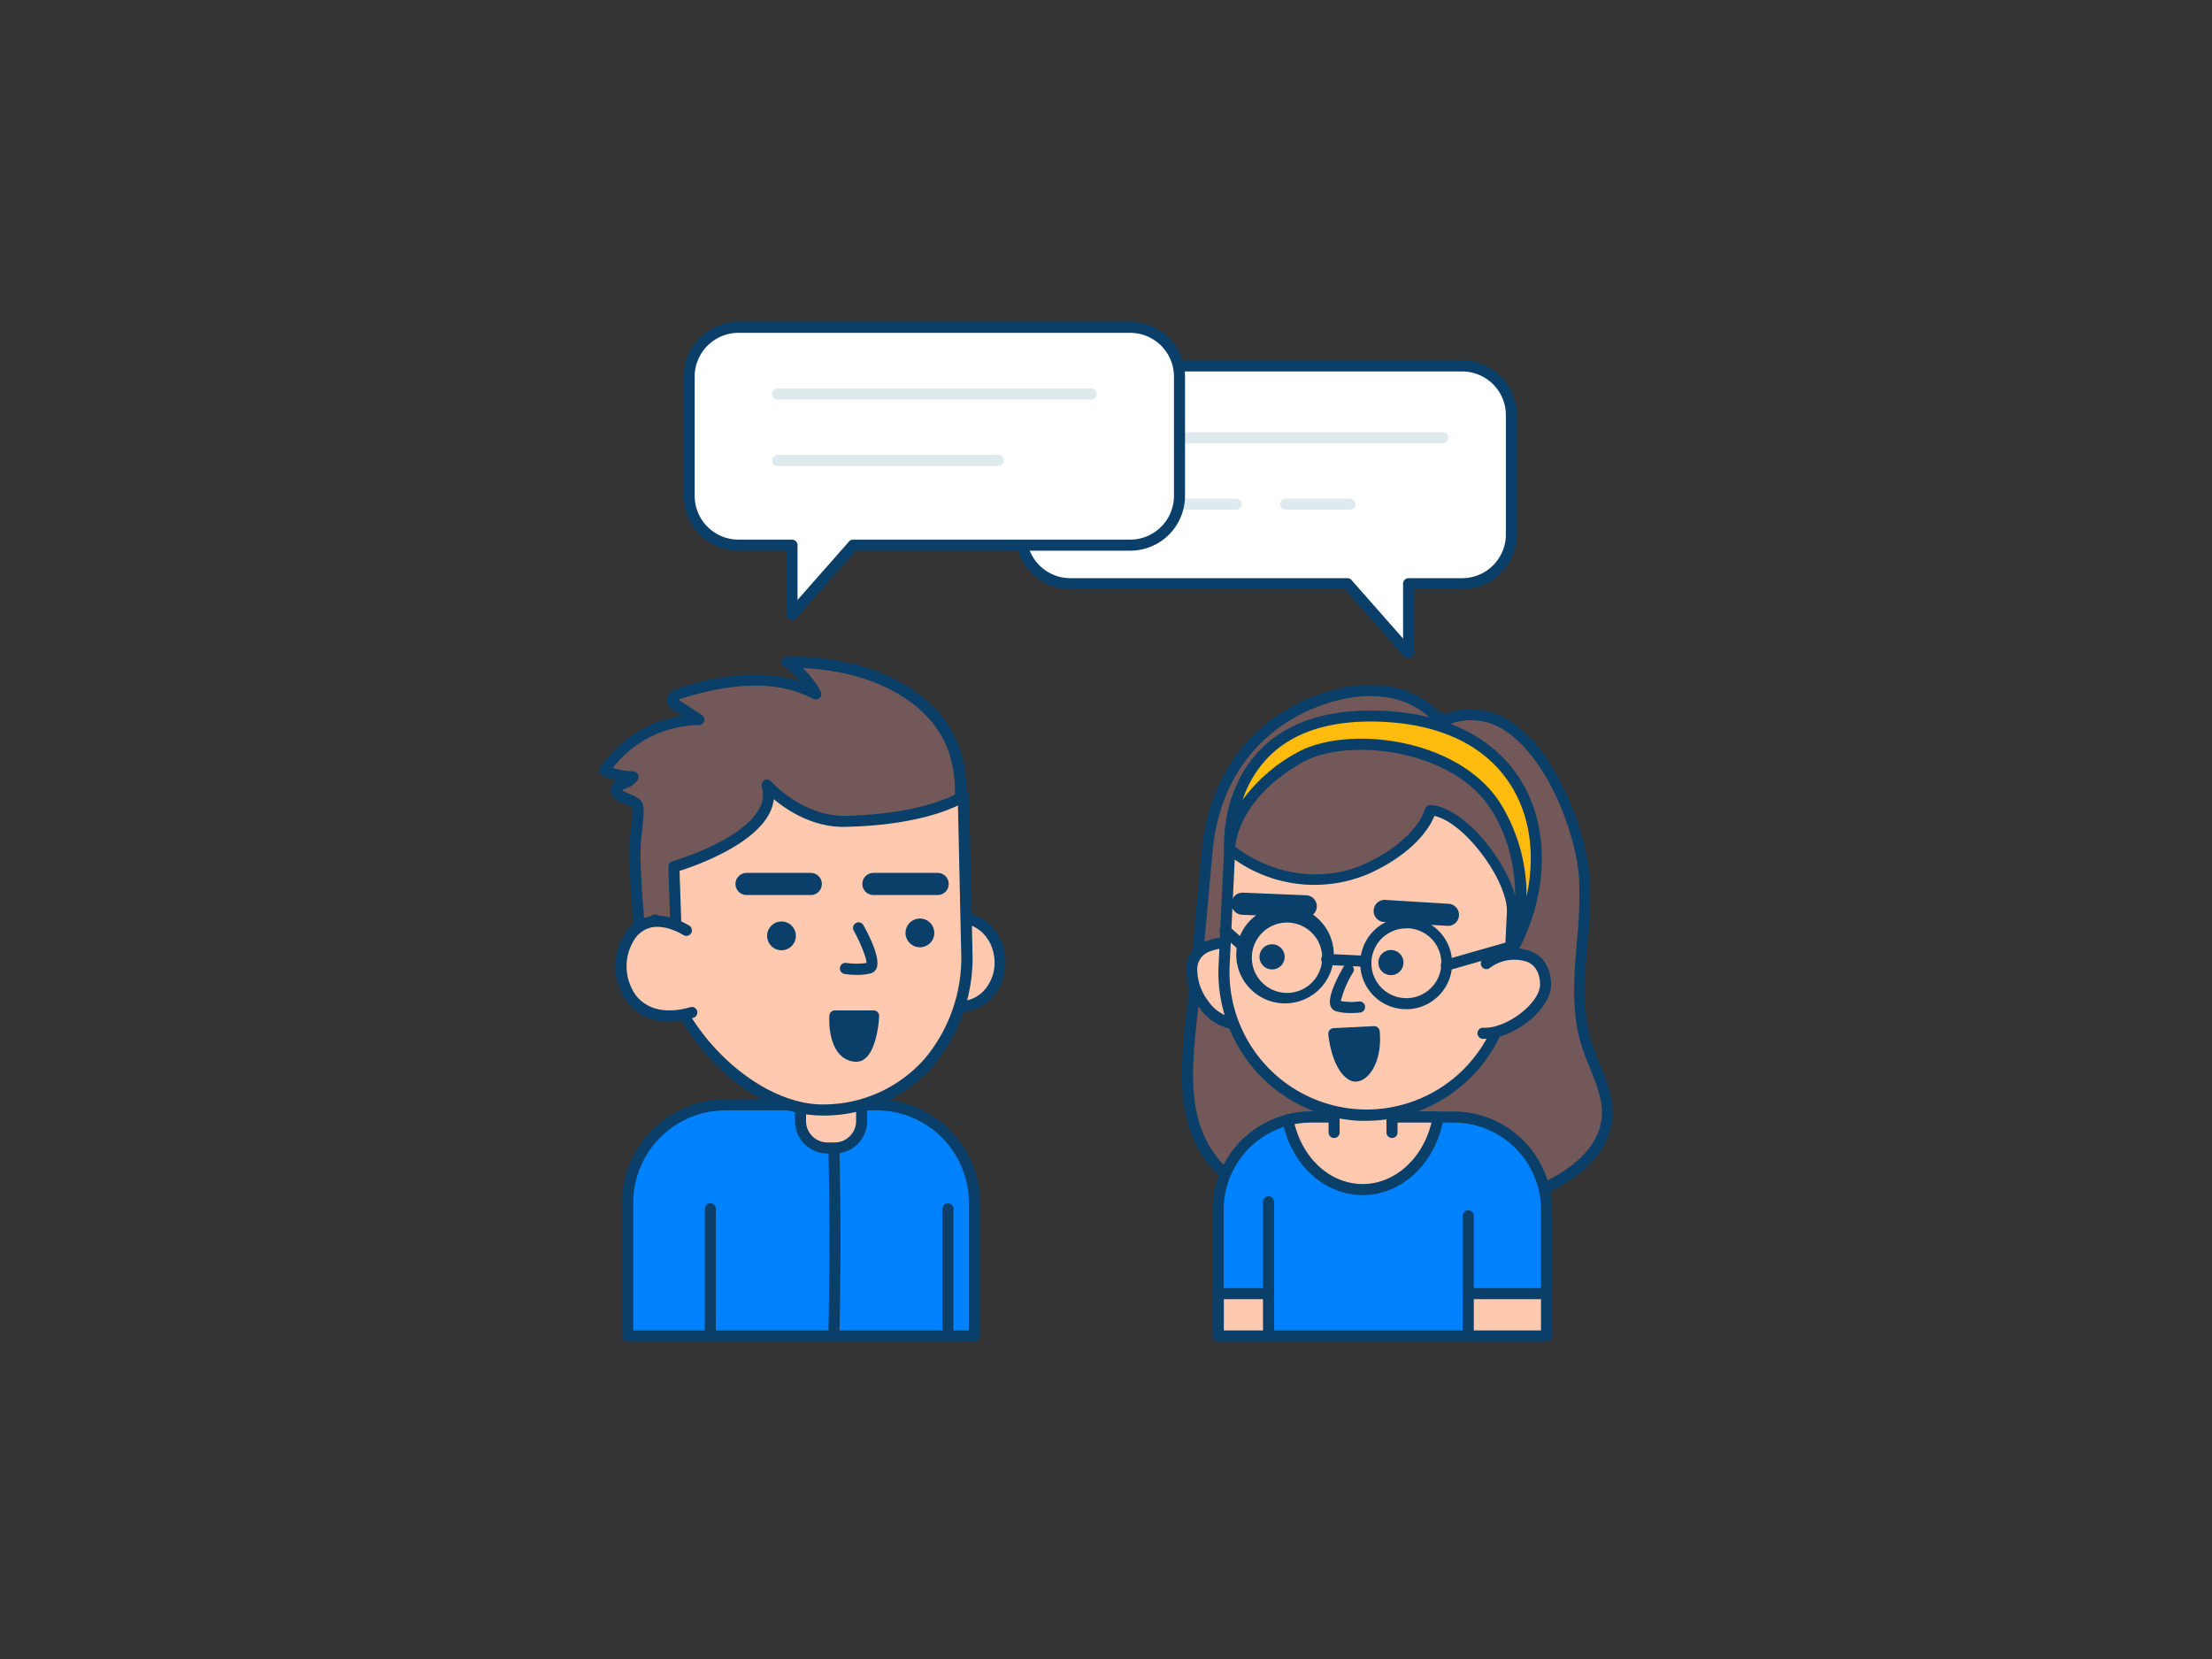 <svg xmlns="http://www.w3.org/2000/svg" viewBox="0 0 400 300" width="216" height="162" class="illustration styles_illustrationTablet__1DWOa"><rect x="0" y="0" width="400" height="300" fill="#333333" stroke="none"/><g id="_285_conversation_outline" data-name="#285_conversation_outline"><path d="M176.2,241.59v-24.1a17.7,17.7,0,0,0-17.71-17.7H131.22a17.7,17.7,0,0,0-17.71,17.7v24.1Z" fill="#0082ff"></path><path d="M176.2,242.59H113.51a1,1,0,0,1-1-1v-24.1a18.72,18.72,0,0,1,18.71-18.7H158.5a18.72,18.72,0,0,1,18.7,18.7v24.1A1,1,0,0,1,176.2,242.59Zm-61.69-2H175.2v-23.1a16.72,16.72,0,0,0-16.7-16.7H131.22a16.72,16.72,0,0,0-16.71,16.7Z" fill="#093f68"></path><path d="M128.45,242.59a1,1,0,0,1-1-1v-23a1,1,0,0,1,2,0v23A1,1,0,0,1,128.45,242.59Z" fill="#093f68"></path><path d="M171.41,242.59a1,1,0,0,1-1-1v-23a1,1,0,0,1,2,0v23A1,1,0,0,1,171.41,242.59Z" fill="#093f68"></path><path d="M150.8,207.59c.23,11.29.23,22.53,0,33.33" fill="#0082ff"></path><path d="M150.8,241.92h0a1,1,0,0,1-1-1c.24-10.8.24-22,0-33.29a1,1,0,0,1,1-1,1,1,0,0,1,1,1c.24,11.32.24,22.55,0,33.38A1,1,0,0,1,150.8,241.92Z" fill="#093f68"></path><path d="M144.76,195.79h11.05a0,0,0,0,1,0,0v6.94a4.87,4.87,0,0,1-4.87,4.87h-1.32a4.87,4.87,0,0,1-4.87-4.87v-6.94A0,0,0,0,1,144.76,195.79Z" fill="#ffc9b0"></path><path d="M150.94,208.59h-1.32a5.87,5.87,0,0,1-5.86-5.86v-6.94a1,1,0,0,1,1-1h11.05a1,1,0,0,1,1,1v6.94A5.87,5.87,0,0,1,150.94,208.59Zm-5.18-11.8v5.94a3.86,3.86,0,0,0,3.86,3.86h1.32a3.87,3.87,0,0,0,3.87-3.86v-5.94Z" fill="#093f68"></path><path d="M141.33,123.4a21.88,21.88,0,0,1,6.19,2,17.29,17.29,0,0,0-5.2-5.79c8.25.06,16.82,1.72,23.36,6.76,11.17,8.6,8,20.42,6.23,32.29-.93,6.08-2.27,12.09-3.39,18.13L116.8,178s-1.75-12.54-2-23.06a67.85,67.85,0,0,1,.51-7c.22-2.93.08-2.61-2.79-3.89-.45-.19-1-.45-1.08-.92-.41-1.41,2.4-1.33,3.11-2.62a12.91,12.91,0,0,1-5.19-1.19,21,21,0,0,1,17.05-9.17l-4.06-2.59a1.52,1.52,0,0,1-.76-.84c-.13-.68.68-1.13,1.34-1.34C128.85,123.51,135.33,122.35,141.33,123.4Z" fill="#725858"></path><path d="M116.8,179a1,1,0,0,1-1-.86c0-.12-1.77-12.72-2-23.18a37.12,37.12,0,0,1,.3-4.89c.08-.72.15-1.44.21-2.17a6.07,6.07,0,0,0,0-1.84,4.87,4.87,0,0,0-1.33-.69l-.87-.37a2.63,2.63,0,0,1-1.63-1.56,1.88,1.88,0,0,1,1.11-2.27,13.83,13.83,0,0,1-2.65-.91.94.94,0,0,1-.54-.64,1,1,0,0,1,.13-.82,22,22,0,0,1,14.83-9.38l-1.55-1a2.39,2.39,0,0,1-1.2-1.49c-.21-1.07.57-2,2-2.48,7.17-2.27,13.51-2.94,18.85-2h0a24.94,24.94,0,0,1,3.28.81,16.14,16.14,0,0,0-3-2.75,1,1,0,0,1-.38-1.12,1.06,1.06,0,0,1,1-.7c10,.08,18.06,2.42,24,7,10.65,8.19,8.85,19.32,7.11,30.08-.17,1-.35,2.1-.51,3.15-.6,4-1.4,8-2.18,11.93-.41,2.08-.82,4.15-1.21,6.23a1,1,0,0,1-1,.82L116.82,179Zm-4.29-36.05a3.83,3.83,0,0,0,.43.22l.85.37c2.5,1.06,2.77,1.53,2.53,4.51-.06.75-.13,1.49-.21,2.23a34.82,34.82,0,0,0-.29,4.64c.19,8.75,1.45,19,1.85,22.07l50-1.09c.34-1.82.7-3.64,1.06-5.46.77-3.87,1.57-7.88,2.17-11.84.16-1.06.33-2.12.5-3.17,1.72-10.65,3.35-20.71-6.35-28.18-5-3.83-11.66-6-19.88-6.46A18.33,18.33,0,0,1,148.4,125a1,1,0,0,1-1.34,1.37,20.68,20.68,0,0,0-5.9-2h0c-5-.89-11-.23-17.91,1.94a2.38,2.38,0,0,0-.54.24l.2.14,4,2.59a1,1,0,0,1,.43,1.12,1,1,0,0,1-1,.72,19.94,19.94,0,0,0-15.5,7.72,12,12,0,0,0,3.65.64,1,1,0,0,1,.85.5,1,1,0,0,1,0,1,4.12,4.12,0,0,1-2.19,1.59C113,142.67,112.7,142.8,112.51,142.91Z" fill="#093f68"></path><ellipse cx="173.66" cy="174" rx="7.19" ry="8.03" transform="translate(-3.75 3.82) rotate(-1.25)" fill="#ffc9b0"></ellipse><path d="M173.69,183a7.77,7.77,0,0,1-5.72-2.56,9.71,9.71,0,0,1-.28-12.69,7.81,7.81,0,0,1,5.77-2.81c4.49-.09,8.28,3.87,8.39,8.85h0a9.49,9.49,0,0,1-2.23,6.4,7.79,7.79,0,0,1-5.76,2.81ZM173.63,167h-.12a5.77,5.77,0,0,0-4.3,2.11,7.72,7.72,0,0,0,.22,10,5.72,5.72,0,0,0,4.38,1.92,5.86,5.86,0,0,0,4.3-2.11,7.52,7.52,0,0,0,1.74-5h0C179.76,170,177,167,173.63,167Z" fill="#093f68"></path><path d="M149.1,200.72c-15.78.34-30.32-18.81-30.65-34.34l3.78,1.35-.37-11s19.65-5.64,16.85-14.77c0,0,5.94,6.76,14.27,6.56,15.31-.38,21.22-4.56,21.22-4.56l.61,28.07C175.14,187.56,164.87,200.38,149.1,200.72Z" fill="#ffc9b0"></path><path d="M148.68,201.72c-16.17,0-30.89-19.59-31.23-35.31a1,1,0,0,1,1.33-1l2.4.85-.32-9.51a1,1,0,0,1,.72-1c.13,0,12.55-3.66,15.71-9.49a5,5,0,0,0,.46-4,1,1,0,0,1,1.71-.95c0,.06,5.58,6.22,13.16,6.22H153c14.73-.36,20.6-4.34,20.66-4.38a1,1,0,0,1,1.58.8l.61,28.07a30.43,30.43,0,0,1-7.06,20.71,26.33,26.33,0,0,1-19.63,9Zm-29.17-33.9c1.21,17.21,16.89,31.9,29.23,31.9h.34a24.41,24.41,0,0,0,18.16-8.3,28.41,28.41,0,0,0,6.57-19.36l-.58-26.41c-2.66,1.29-8.95,3.6-20.23,3.87-5.91.17-10.56-2.92-13.06-5a7.74,7.74,0,0,1-.89,2.73c-3.11,5.74-13.29,9.32-16.17,10.24l.35,10.21a1,1,0,0,1-.41.84,1,1,0,0,1-.93.14Z" fill="#093f68"></path><ellipse cx="141.31" cy="169.25" rx="2.6" ry="2.6" transform="translate(-3.65 3.11) rotate(-1.25)" fill="#093f68"></ellipse><circle cx="166.35" cy="168.7" r="2.6" fill="#093f68"></circle><path d="M155,176.29a16.26,16.26,0,0,1-2.26-.16,1,1,0,1,1,.3-2,12.78,12.78,0,0,0,3.65,0c0-.88-1-3.48-2.31-5.86a1,1,0,0,1,.4-1.36,1,1,0,0,1,1.35.39c1,1.75,3.13,6,2.38,7.77a1.55,1.55,0,0,1-1,.93A9.67,9.67,0,0,1,155,176.29Z" fill="#093f68"></path><path d="M124.14,168.24s-7-4.6-10.53,1.6.23,16.55,11.51,13.27" fill="#ffc9b0"></path><path d="M121,184.74a9.25,9.25,0,0,1-7.57-3.48,10.91,10.91,0,0,1-.71-11.92,7,7,0,0,1,4.48-3.55c3.65-.86,7.32,1.52,7.47,1.62a1,1,0,0,1,.28,1.38,1,1,0,0,1-1.38.29s-3.11-2-5.92-1.34a5,5,0,0,0-3.19,2.6A9,9,0,0,0,115,180c2.06,2.62,5.55,3.37,9.82,2.13a1,1,0,0,1,.56,1.92A16,16,0,0,1,121,184.74Z" fill="#093f68"></path><path d="M146.63,161.85H135a2,2,0,0,1,0-4h11.62a2,2,0,0,1,0,4Z" fill="#093f68"></path><path d="M169.56,161.85H157.94a2,2,0,0,1,0-4h11.62a2,2,0,0,1,0,4Z" fill="#093f68"></path><path d="M157.94,183.73h-7s-.4,7,3.79,7.25C157.5,191.15,157.94,183.73,157.94,183.73Z" fill="#093f68"></path><path d="M154.85,192h-.15c-4.09-.25-4.9-5.33-4.72-8.29a1,1,0,0,1,1-1h7a1,1,0,0,1,.73.32,1,1,0,0,1,.27.74c0,.59-.4,5.75-2.4,7.52A2.53,2.53,0,0,1,154.85,192ZM152,184.73c.07,1.7.51,5.1,2.84,5.25a.54.54,0,0,0,.4-.17c.86-.76,1.4-3.19,1.63-5.08Zm6,0h0Z" fill="#093f68"></path><path d="M250.07,125c-6.52-.75-13.72,1.82-18.86,5.43-7.87,5.52-12,14-12.88,23.37L216,179c-1.15,12.38-4.27,26.29,7.35,34.81,6,4.41,13.63,6,21.06,6.65a71,71,0,0,0,27.51-2.67c7.14-2.28,17.63-6.7,18.65-15.29.56-4.74-2.25-9.14-3.67-13.71-3-9.61.26-20-.41-30.05-.69-10.37-9.55-32.72-23.52-29.08a5.19,5.19,0,0,1-2.15.34,4.41,4.41,0,0,1-2-1.25A15.76,15.76,0,0,0,250.07,125Z" fill="#725858"></path><path d="M251.59,221.73c-2.38,0-4.8-.11-7.28-.32-9.43-.79-16.29-3-21.57-6.83-10.78-7.9-9.41-20.43-8.19-31.48.15-1.42.31-2.84.44-4.23l2.34-25.16c1-10.33,5.56-18.67,13.31-24.1,4.65-3.26,12.23-6.44,19.54-5.61h0a16.69,16.69,0,0,1,9.26,4l.17.15A3.37,3.37,0,0,0,261,129a3.21,3.21,0,0,0,1.29-.21l.44-.12A12.9,12.9,0,0,1,273.91,131c8,5.79,13,19.79,13.56,27.68a79.84,79.84,0,0,1-.39,11.89c-.53,6.28-1,12.22.75,17.93.41,1.3.95,2.62,1.47,3.91,1.31,3.24,2.67,6.6,2.24,10.21-.81,6.86-7.32,12.28-19.33,16.12A67.69,67.69,0,0,1,251.59,221.73Zm-3.84-95.86c-6.06,0-12.09,2.66-16,5.38-7.25,5.08-11.56,12.91-12.47,22.64L217,179.06c-.13,1.4-.29,2.82-.44,4.25-1.21,11-2.46,22.44,7.38,29.65,5,3.65,11.51,5.7,20.56,6.46a69.79,69.79,0,0,0,27.12-2.62c11.2-3.58,17.24-8.45,18-14.45.36-3.1-.84-6.08-2.12-9.23-.53-1.32-1.09-2.69-1.52-4.07-1.89-6.08-1.35-12.49-.84-18.68a79,79,0,0,0,.4-11.6c-.5-7.49-5.21-20.76-12.74-26.18a11,11,0,0,0-9.54-2l-.39.11a4.68,4.68,0,0,1-2.18.26,4.87,4.87,0,0,1-2.34-1.35l-.16-.14A14.69,14.69,0,0,0,250,126h0A20.59,20.59,0,0,0,247.75,125.87Z" fill="#093f68"></path><path d="M279.66,241.59V218.77A16.77,16.77,0,0,0,262.89,202H237.05a16.91,16.91,0,0,0-7.66,1.86,16.75,16.75,0,0,0-9.1,14.91v22.82Z" fill="#0082ff"></path><path d="M279.66,242.59H220.29a1,1,0,0,1-1-1V218.77a17.74,17.74,0,0,1,13.37-17.21,17.32,17.32,0,0,1,4.39-.56h25.84a17.79,17.79,0,0,1,17.77,17.77v22.82A1,1,0,0,1,279.66,242.59Zm-58.37-2h57.37V218.77A15.79,15.79,0,0,0,262.89,203H237.05a15.85,15.85,0,0,0-3.9.49,16.3,16.3,0,0,0-3.31,1.26,15.7,15.7,0,0,0-8.55,14Z" fill="#093f68"></path><path d="M260.07,202c-1.24,7.46-6.88,13.11-13.63,13.11-6.59,0-12.12-5.38-13.54-12.58a16.34,16.34,0,0,1,4.15-.53Z" fill="#ffc9b0"></path><path d="M246.44,216.11c-7,0-13-5.51-14.52-13.39a1,1,0,0,1,.73-1.16,17.46,17.46,0,0,1,4.4-.56h23a1,1,0,0,1,.76.36,1,1,0,0,1,.23.81C259.71,210.24,253.56,216.11,246.44,216.11ZM234.1,203.28c1.63,6.42,6.59,10.83,12.34,10.83s10.87-4.61,12.41-11.11h-21.8A16,16,0,0,0,234.1,203.28Z" fill="#093f68"></path><path d="M265.51,240.85v-21" fill="#0082ff"></path><path d="M265.51,241.85a1,1,0,0,1-1-1v-21a1,1,0,0,1,2,0v21A1,1,0,0,1,265.51,241.85Z" fill="#093f68"></path><path d="M251.72,204.79v-6.58H241.25v6.58" fill="#ffc9b0"></path><path d="M251.72,205.79a1,1,0,0,1-1-1v-5.58h-8.47v5.58a1,1,0,0,1-2,0v-6.58a1,1,0,0,1,1-1h10.47a1,1,0,0,1,1,1v6.58A1,1,0,0,1,251.72,205.79Z" fill="#093f68"></path><path d="M215.51,175.23c-.19,4.08,3.37,9.71,8.09,9.93s8.7-2.89,8.9-7-3.47-7.57-8.19-7.79S215.71,171.15,215.51,175.23Z" fill="#ffc9b0"></path><path d="M224.08,186.18l-.53,0a9,9,0,0,1-6.64-3.92,11.4,11.4,0,0,1-2.39-7.06,5.37,5.37,0,0,1,3.28-4.89,14.24,14.24,0,0,1,6.56-.89,10.21,10.21,0,0,1,6.58,2.73,7.85,7.85,0,0,1,2.56,6.11C233.28,182.71,229.11,186.18,224.08,186.18Zm-1-14.81a11.06,11.06,0,0,0-4.46.74,3.38,3.38,0,0,0-2.12,3.17h0a9.53,9.53,0,0,0,2,5.76,7.24,7.24,0,0,0,5.14,3.13c4.19.21,7.68-2.5,7.85-6a5.9,5.9,0,0,0-1.94-4.57,8.15,8.15,0,0,0-5.3-2.18Zm-7.58,3.86h0Z" fill="#093f68"></path><path d="M245.88,201.65h0a25.82,25.82,0,0,0,27-24.59l.58-12c.3-6.21-8.59-18.27-14.78-18.56,0,0-1.29,5.82-11.28,10.49-7,3.26-16.6,3-25-3.48l-1,21A25.83,25.83,0,0,0,245.88,201.65Z" fill="#ffc9b0"></path><path d="M247.13,202.68l-1.3,0a26.86,26.86,0,0,1-25.47-28.13l1-21a1,1,0,0,1,.58-.86,1,1,0,0,1,1,.11c8.68,6.7,18.09,6.13,24,3.36,9.33-4.36,10.71-9.75,10.72-9.81a1,1,0,0,1,1-.77c3.13.15,7.08,2.93,10.57,7.45,2.62,3.38,5.35,8.36,5.17,12.16l-.58,12A26.87,26.87,0,0,1,247.13,202.68Zm-23.85-47.24-.92,19.17a24.85,24.85,0,0,0,23.56,26h0a24.86,24.86,0,0,0,26-23.64l.57-12c.13-2.68-1.73-6.94-4.75-10.84-2.8-3.62-5.92-6.06-8.35-6.58-.78,1.9-3.4,6.5-11.53,10.3A25,25,0,0,1,223.28,155.44Z" fill="#093f68"></path><path d="M261.77,167.42h-.12l-11.37-.69a2,2,0,1,1,.24-4l11.37.7a2,2,0,0,1-.12,4Z" fill="#093f68"></path><path d="M236,165.9H236l-11.39-.48a2,2,0,0,1,.17-4l11.38.47a2,2,0,0,1-.08,4Z" fill="#093f68"></path><path d="M268.21,186.85c4.72.22,11.5-4.92,11.32-9-.3-6.82-7.77-6-10.71-3.6" fill="#ffc9b0"></path><path d="M268.53,187.85h-.36a1,1,0,0,1-1-1,1,1,0,0,1,1.05-1c2.44.12,5.72-1.43,8.05-3.74,1.47-1.46,2.28-3,2.22-4.22-.08-2-.85-3.3-2.27-3.94a7.34,7.34,0,0,0-6.81,1.08,1,1,0,1,1-1.26-1.56c2.09-1.69,6-2.66,8.9-1.35,1.48.67,3.29,2.2,3.44,5.69.08,1.8-.92,3.83-2.81,5.71C275.52,185.71,271.87,187.85,268.53,187.85Z" fill="#093f68"></path><path d="M274,170.78s3.91-13.09-3.45-24.85-27.51-13.59-35.63-8.9c-12.7,7.32-12.57,16.51-12.57,16.51s-1.77-25.53,28-24C277.16,130.93,282.8,153.35,274,170.78Z" fill="#ffbc0e"></path><path d="M274,171.78a1.16,1.16,0,0,1-.37-.07,1,1,0,0,1-.59-1.22c0-.13,3.68-12.81-3.33-24s-26.28-13.19-34.29-8.57c-12,6.91-12.07,15.29-12.07,15.64a1,1,0,0,1-2,.08c0-.43-.66-10.73,6.57-18.09,5-5.13,12.59-7.48,22.44-7,14.79.76,21.75,7.57,25,13.14,4.76,8.2,4.58,19.51-.47,29.54A1,1,0,0,1,274,171.78Zm-27.86-38.2c9.29,0,20.16,3.66,25.26,11.82a31.63,31.63,0,0,1,4.65,16.68c1.54-7,.75-13.94-2.42-19.38-4.29-7.39-12.36-11.59-23.36-12.16-9.24-.47-16.28,1.67-20.9,6.37a20.14,20.14,0,0,0-4.67,7.74,29.74,29.74,0,0,1,9.72-8.49C237.36,134.47,241.57,133.58,246.16,133.58Z" fill="#093f68"></path><path d="M244.25,183.19a9.27,9.27,0,0,1-2.64-.32,1.54,1.54,0,0,1-1-.92c-.63-1.61,1.22-5.18,2.37-7.16a1,1,0,0,1,1.73,1,18.17,18.17,0,0,0-2.25,5.23,11.21,11.21,0,0,0,3.26.08,1,1,0,0,1,.25,2C245.92,183.1,245.19,183.19,244.25,183.19Zm-1.77-2h0Z" fill="#093f68"></path><ellipse cx="251.51" cy="174.05" rx="2.28" ry="2.28" transform="translate(65.52 416.87) rotate(-87.23)" fill="#093f68"></ellipse><ellipse cx="230.02" cy="173.01" rx="2.28" ry="2.28" transform="translate(46.11 394.42) rotate(-87.23)" fill="#093f68"></ellipse><path d="M232.58,181.44h-.41a8.82,8.82,0,1,1,.41,0Zm0-14.61a6.36,6.36,0,1,0,.31,0Z" fill="#093f68"></path><path d="M254.29,182.49h-.41a8.3,8.3,0,1,1,.8-16.59,8.32,8.32,0,0,1,7.9,8.7h0a8.31,8.31,0,0,1-8.29,7.9Zm0-14.61a6.31,6.31,0,0,0-6.29,6,6.31,6.31,0,0,0,6,6.61,6.23,6.23,0,0,0,4.55-1.63,6.31,6.31,0,0,0-3.94-11Zm7.31,6.66h0Z" fill="#093f68"></path><path d="M247,174.83h0l-7.11-.34a1,1,0,0,1,.05-2h0l7.11.34a1,1,0,0,1,.95,1A1,1,0,0,1,247,174.83Z" fill="#093f68"></path><path d="M225.42,172.66a1,1,0,0,1-.66-.25L220.91,169a1,1,0,1,1,1.33-1.49l3.85,3.41a1,1,0,0,1-.67,1.75Z" fill="#093f68"></path><path d="M261.58,175.54a1,1,0,0,1-1-.73,1,1,0,0,1,.69-1.23l10.95-3.12a1,1,0,0,1,1.24.68,1,1,0,0,1-.69,1.24l-10.95,3.12A.84.84,0,0,1,261.58,175.54Z" fill="#093f68"></path><path d="M248.54,186.56l-7.34.36s.56,5.94,3.3,7.5C246.18,195.37,249.07,192.26,248.54,186.56Z" fill="#093f68"></path><path d="M245.15,195.59a2.35,2.35,0,0,1-1.15-.3c-3.1-1.76-3.74-7.61-3.8-8.27a1,1,0,0,1,.24-.75,1,1,0,0,1,.71-.35l7.34-.36a1,1,0,0,1,1,.91c.42,4.43-1.12,7.52-2.83,8.62A2.84,2.84,0,0,1,245.15,195.59Zm-2.82-7.72c.32,1.86,1.13,4.81,2.66,5.68.2.11.48,0,.63-.14.88-.57,2-2.55,2-5.8Z" fill="#093f68"></path><rect x="265.51" y="233.93" width="14.15" height="7.66" fill="#ffc9b0"></rect><path d="M279.66,242.59H265.51a1,1,0,0,1-1-1v-7.66a1,1,0,0,1,1-1h14.15a1,1,0,0,1,1,1v7.66A1,1,0,0,1,279.66,242.59Zm-13.15-2h12.15v-5.66H266.51Z" fill="#093f68"></path><rect x="220.31" y="233.93" width="9.08" height="7.66" fill="#ffc9b0"></rect><path d="M229.39,242.59h-9.08a1,1,0,0,1-1-1v-7.66a1,1,0,0,1,1-1h9.08a1,1,0,0,1,1,1v7.66A1,1,0,0,1,229.39,242.59Zm-8.08-2h7.08v-5.66h-7.08Z" fill="#093f68"></path><path d="M229.39,234.93a1,1,0,0,1-1-1v-16.6a1,1,0,0,1,2,0v16.6A1,1,0,0,1,229.39,234.93Z" fill="#093f68"></path><path d="M193.55,66.17h70.86a8.91,8.91,0,0,1,8.9,8.9V96.65a8.9,8.9,0,0,1-8.9,8.9h-9.69v12.56l-11.07-12.56h-50.1a8.89,8.89,0,0,1-8.9-8.9V75.07A8.9,8.9,0,0,1,193.55,66.17Z" fill="#fff"></path><path d="M254.72,119.11a1,1,0,0,1-.75-.34L243.2,106.55H193.55a9.91,9.91,0,0,1-9.9-9.9V75.07a9.91,9.91,0,0,1,9.9-9.9h70.86a9.91,9.91,0,0,1,9.9,9.9V96.65a9.91,9.91,0,0,1-9.9,9.9h-8.69v11.56a1,1,0,0,1-.65.94A1.12,1.12,0,0,1,254.72,119.11ZM193.55,67.17a7.91,7.91,0,0,0-7.9,7.9V96.65a7.9,7.9,0,0,0,7.9,7.9h50.1a1,1,0,0,1,.75.34l9.32,10.58v-9.92a1,1,0,0,1,1-1h9.69a7.9,7.9,0,0,0,7.9-7.9V75.07a7.91,7.91,0,0,0-7.9-7.9Z" fill="#093f68"></path><path d="M260.91,80.16H204.23a1,1,0,0,1,0-2h56.68a1,1,0,0,1,0,2Z" fill="#dfeaef"></path><path d="M244.11,92.17h-11.6a1,1,0,0,1,0-2h11.6a1,1,0,0,1,0,2Z" fill="#dfeaef"></path><path d="M223.5,92.17H204.23a1,1,0,0,1,0-2H223.5a1,1,0,0,1,0,2Z" fill="#dfeaef"></path><path d="M204.39,59.19H133.53a8.91,8.91,0,0,0-8.91,8.91V89.68a8.91,8.91,0,0,0,8.91,8.9h9.69v12.56l11.06-12.56h50.11a8.91,8.91,0,0,0,8.9-8.9V68.1A8.91,8.91,0,0,0,204.39,59.19Z" fill="#fff"></path><path d="M143.22,112.14a.84.84,0,0,1-.35-.07,1,1,0,0,1-.65-.93V99.58h-8.69a9.92,9.92,0,0,1-9.91-9.9V68.1a9.93,9.93,0,0,1,9.91-9.91h70.86a9.92,9.92,0,0,1,9.9,9.91V89.68a9.91,9.91,0,0,1-9.9,9.9H154.74L144,111.8A1,1,0,0,1,143.22,112.14Zm-9.69-51.95a7.92,7.92,0,0,0-7.91,7.91V89.68a7.92,7.92,0,0,0,7.91,7.9h9.69a1,1,0,0,1,1,1v9.91l9.31-10.57a1,1,0,0,1,.75-.34h50.11a7.92,7.92,0,0,0,7.9-7.9V68.1a7.92,7.92,0,0,0-7.9-7.91Z" fill="#093f68"></path><path d="M197.3,72.24H140.61a1,1,0,0,1,0-2H197.3a1,1,0,0,1,0,2Z" fill="#dfeaef"></path><path d="M180.5,84.25H140.61a1,1,0,0,1,0-2H180.5a1,1,0,0,1,0,2Z" fill="#dfeaef"></path></g></svg>